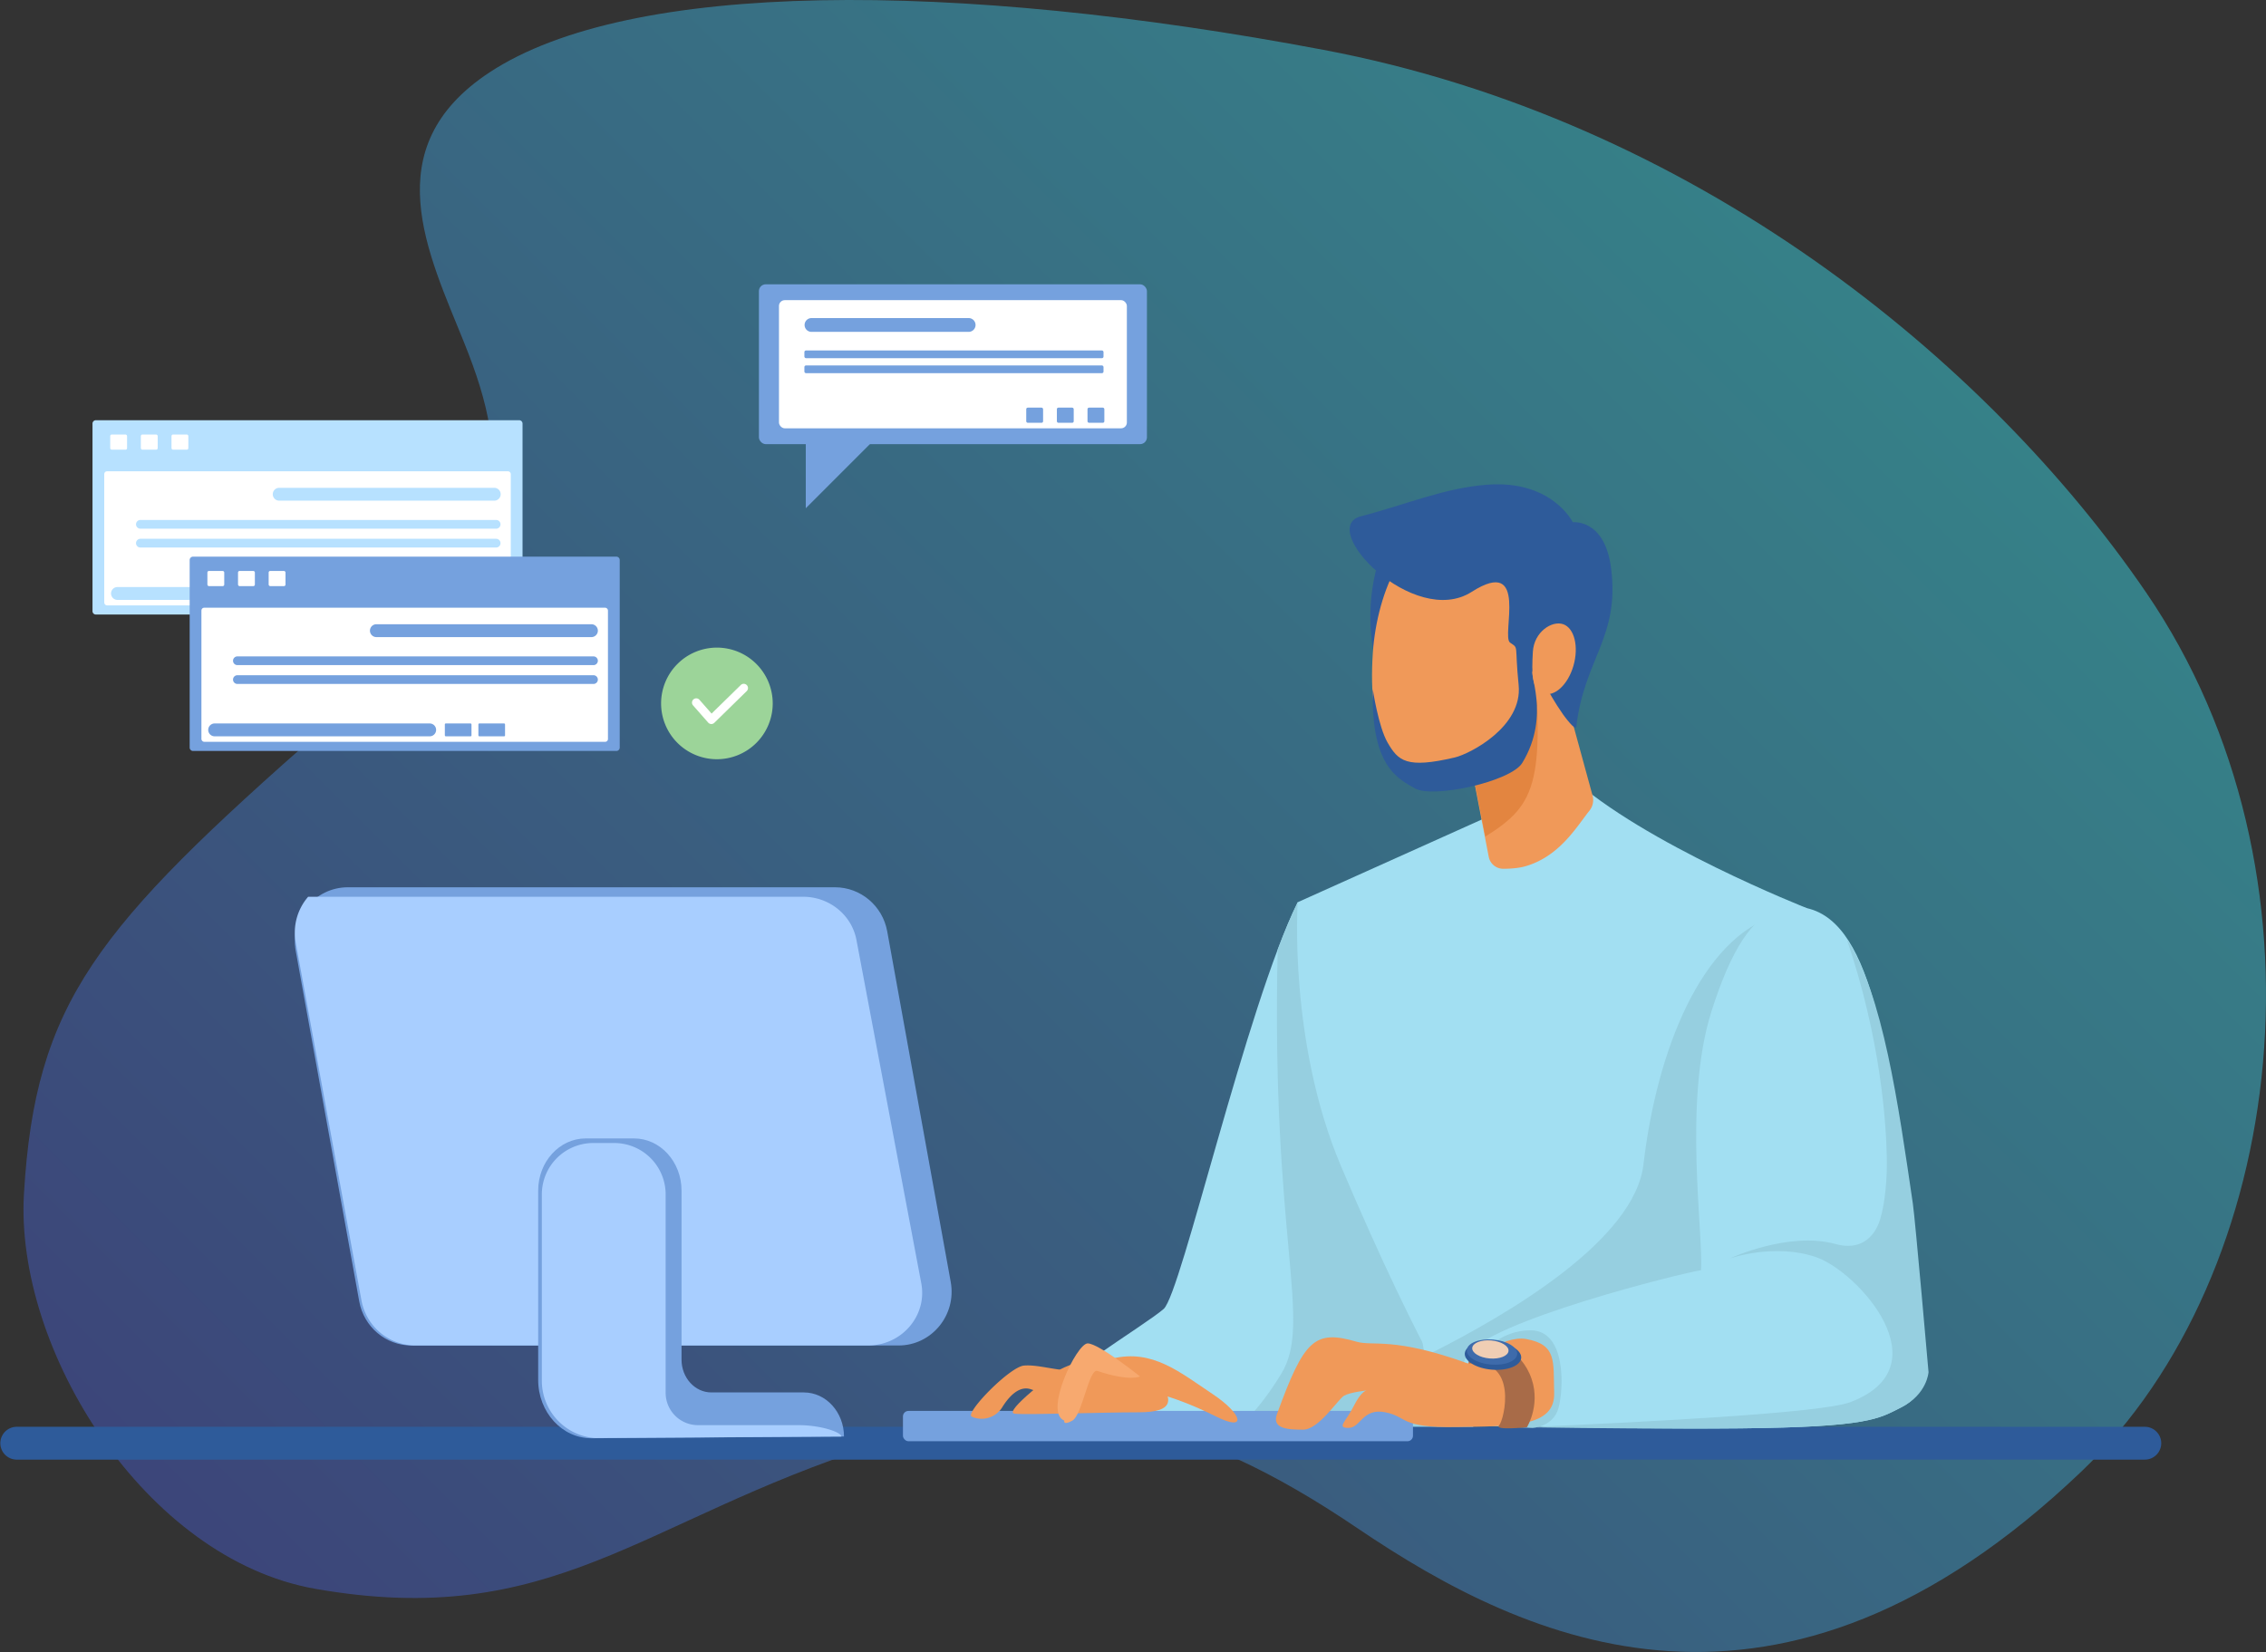 <svg xmlns="http://www.w3.org/2000/svg" xmlns:xlink="http://www.w3.org/1999/xlink" viewBox="0 0 3085.6 2250"><rect x="0" y="0" width="3085.6" height="2250" fill="#333333" stroke="none"/><defs><style>.cls-1{opacity:0.5;fill:url(#Безымянный_градиент_71);}.cls-2{fill:#a2dff2;}.cls-3{fill:#96cfe0;}.cls-4{fill:#2e5b9a;}.cls-5{fill:#f09959;}.cls-6{fill:#e38540;}.cls-7{fill:#75a1de;}.cls-8{fill:#a86b48;}.cls-9{fill:#3e6bab;}.cls-10{fill:#f0ceb4;}.cls-11{fill:#a8ceff;}.cls-12{fill:#f7a96f;}.cls-13{fill:#b7e1ff;}.cls-14{fill:#fff;}.cls-15{fill:#9cd499;}</style><linearGradient id="Безымянный_градиент_71" x1="2496.64" y1="2765.58" x2="4491.16" y2="771.06" gradientUnits="userSpaceOnUse"><stop offset="0" stop-color="#4659c1"/><stop offset="1" stop-color="#3ad0de"/></linearGradient></defs><title>developer</title><g id="Layer_1" data-name="Layer 1"><path class="cls-1" d="M4848.94,2453.89c281-268.28,348.18-816,87.87-1196.86-217-317.42-616.61-643.93-1120.2-739.11S2871.82,422.84,2681,548.58c-156.15,102.9-83.57,246.22-34.6,368,65.37,162.57,75,291.65-193.91,527.82-307,269.6-390.07,370.8-405.46,631.49-12.51,212,164.5,497.21,396.77,538.08,323.36,56.89,443.39-93.38,759.74-194.69,253.78-81.27,429.8-43.26,659.89,112.49S4436.51,2847.59,4848.94,2453.89Z" transform="translate(-2014.4 -450)"/></g><g id="Слой_1" data-name="Слой 1"><path class="cls-2" d="M3781.45,1678.84c-70.28,142.67-158.39,532.52-182.43,553.87s-162.88,104.14-186.91,144.19-13.35,26.71-2.67,29.38,614.14,5.34,614.14,5.34-69.42-413.88-77.43-416.55S3781.45,1678.84,3781.45,1678.84Z" transform="translate(-2014.4 -450)"/><path class="cls-3" d="M3681.53,2409.68c110.83.78,227.78,1.39,292.17,1.7l-88.16-527.17c-47-91.15-104.09-205.37-104.09-205.37-8.86,18-18,39.91-27.27,64.51-9.14,396,47.89,506.93,5.06,577.48C3725.81,2375.88,3695.3,2400.51,3681.53,2409.68Z" transform="translate(-2014.4 -450)"/><path class="cls-4" d="M4934.5,2438H2036.75a22.36,22.36,0,0,1,0-44.71H4934.5a22.36,22.36,0,1,1,0,44.71Z" transform="translate(-2014.4 -450)"/><path class="cls-2" d="M4151.53,1506.65c100.23,92.52,323.34,180.26,323.34,180.26s33.89,313.18,10.77,490.51-10.29,213.32-10.29,213.32h-460s-61.74-85.68-174.77-352.1c-72-169.62-59.11-359.8-59.11-359.8l280.13-125.93Z" transform="translate(-2014.4 -450)"/><path class="cls-3" d="M4015.33,2390.74h460s-12.84-36,10.29-213.32c19-146-.58-384.14-8.1-463.68l-41.84-17.93c-105,30.26-165.56,186.92-183.36,340-11.91,102.44-181.62,203.28-292.63,258.8C3996.18,2364.15,4015.33,2390.74,4015.33,2390.74Z" transform="translate(-2014.4 -450)"/><path class="cls-4" d="M3902.54,1185.19c-55.45,123.51,11.11,237.92,9.09,233.1s83.93-208.53,83.93-208.53Z" transform="translate(-2014.4 -450)"/><path class="cls-5" d="M4112.68,1276.52,4183,1533.58a23.25,23.25,0,0,1-4.45,20.83c-16.49,20.32-40,62.11-87.36,75.52-9.21,2.61-20.56,3.31-29.75,3.34a20.08,20.08,0,0,1-19.82-16.25l-47.12-243.81Z" transform="translate(-2014.4 -450)"/><path class="cls-6" d="M4099.25,1298l-25.7,10.53-79,64.67,42.43,216.16C4108.88,1544.52,4119.37,1514.24,4099.25,1298Z" transform="translate(-2014.4 -450)"/><path class="cls-5" d="M4110.1,1390.23c-15.57,84.57-78.84,141.76-141.34,127.75s-92.3-68.75-85-178.49c5.75-86.1,48.21-179.68,110.7-165.66S4125.66,1305.67,4110.1,1390.23Z" transform="translate(-2014.4 -450)"/><path class="cls-2" d="M4474.87,1686.91c93.07,21,110.37,210.06,140.63,409.45,3.49,22.94,21.37,217.18,21.37,217.18s1.78,35.61-33.83,53.41c-30.42,15.21-42.72,26.7-219,28.48-169.26,1.71-387.5-5.34-387.5-5.34s-1.93-63,15.43-93.76c26.11-46.28,293.74-112.74,318.66-116.3,3.56-49.85-24.58-230.2,14.24-352.48,26.71-84.12,55.41-128.18,91.38-139.7C4448.28,1684,4461.07,1683.79,4474.87,1686.91Z" transform="translate(-2014.4 -450)"/><path class="cls-3" d="M4092.29,2393.93c83.44,1.25,198,2.45,291.79,1.5,176.24-1.78,188.54-13.27,219-28.48,35.61-17.8,37.39-48.07,37.39-48.07s-18-206.68-21.36-229.64c-19.59-133.52-40.75-286.3-90-360,46.29,135.68,53.74,250.15,54.57,299,.42,24.76-1.86,58.67-9.09,82.36-8,26.26-28.48,42.72-60.53,33.82-64.09-17.8-144.2,19.59-144.2,19.59s60.53-21.37,117.5-1.78,174.46,149.53,46.28,197.6C4494.39,2374.54,4259.46,2386.53,4092.29,2393.93Z" transform="translate(-2014.4 -450)"/><path class="cls-3" d="M4026.25,2302.27s23.74-40.35,72.4-40.35,45.1,79.51,38,105.62-35.61,27.3-35.61,27.3l-104.44-4.75Z" transform="translate(-2014.4 -450)"/><rect class="cls-7" x="1229.54" y="1921.67" width="694.49" height="41.29" rx="7.49"/><path class="cls-5" d="M4013.2,2307c-102.07-36.8-128.84-22.95-151.91-29.68-57-16.61-71.21-2.37-108,98.51-7.33,20.1,14.24,21.36,35.6,21.36s47.48-41.54,55.78-46.28,30.86-7.12,30.86-7.12-7.12,0-17.8,21.36-23.74,29.67-7.12,29.67,19-27.3,49.84-21.36,19,21.36,96.13,20.17,135.37,0,134.11-46.28c-1.18-43.91,3.68-65.87-38-73.58C4060.67,2267.85,4013.2,2307,4013.2,2307Z" transform="translate(-2014.4 -450)"/><path class="cls-8" d="M4014.54,2307c68.24-7.72,48.21,77.29,41.09,84.41s38,2.5,38,2.5,21.2-34.1,3.4-73.27-53.41-40.94-53.41-40.94l-30.26,16.61Z" transform="translate(-2014.4 -450)"/><path class="cls-4" d="M4085.79,2299.62c-.88,10.53-18.78,17.63-40,15.86s-37.68-11.75-36.8-22.28,18.79-17.64,40-15.87S4086.67,2289.08,4085.79,2299.62Z" transform="translate(-2014.4 -450)"/><path class="cls-9" d="M4080.36,2294.38c-.78,9.41-16.78,15.76-35.73,14.17s-33.66-10.49-32.87-19.9,16.78-15.76,35.72-14.18S4081.15,2285,4080.36,2294.38Z" transform="translate(-2014.4 -450)"/><path class="cls-10" d="M4068.53,2290c-.57,6.78-12.08,11.35-25.72,10.21s-24.23-7.56-23.67-14.33,12.08-11.35,25.72-10.21S4069.09,2283.24,4068.53,2290Z" transform="translate(-2014.4 -450)"/><path class="cls-7" d="M3237.91,2282.55H2574.67c-34.89,0-64.8-25.27-71.1-60.06L2417.07,1745c-8.16-45,25.95-86.53,71.1-86.53h663.24c34.89,0,64.8,25.26,71.11,60L3309,2196C3317.17,2241,3283.07,2282.55,3237.91,2282.55Z" transform="translate(-2014.4 -450)"/><path class="cls-11" d="M3268.9,2197.8l-88.28-467.6c-6.43-34.07-37-58.81-72.57-58.81H2434a74.5,74.5,0,0,0-16.92,62.34l89.54,487.5a74.85,74.85,0,0,0,73.6,61.32h616.08C3242.42,2282.55,3277.23,2241.9,3268.9,2197.8Z" transform="translate(-2014.4 -450)"/><path class="cls-7" d="M3109,2346.49h-125.9c-22.46,0-40.66-20-40.66-44.67v-230.2c0-39.27-29-71.09-64.71-71.09h-65.78c-35.73,0-64.71,31.82-64.71,71.09v257.8c0,44.08,32.67,79.74,72.8,79.47l343.62-2.36C3163.63,2373.37,3139.16,2346.49,3109,2346.49Z" transform="translate(-2014.4 -450)"/><path class="cls-11" d="M2752.22,2076.79v253.85a78.24,78.24,0,0,0,72.56,78l335.35-2.09c0-5.5-26.47-15.51-59.12-15.51h-136.2a44,44,0,0,1-44-44V2076.79a70,70,0,0,0-70-70h-28.61A70,70,0,0,0,2752.22,2076.79Z" transform="translate(-2014.4 -450)"/><path class="cls-5" d="M3454.16,2317.23c50.68-28.15,112.62-18.77,135.15,9.39s26.27,46.92-24.4,46.92-152,3.76-168.94,1.88S3454.16,2317.23,3454.16,2317.23Z" transform="translate(-2014.4 -450)"/><path class="cls-5" d="M3529.24,2300.34c54.44-13.14,91.63,18.54,137,48.8,39.42,26.28,47.34,51.83,3.76,30-63.82-31.9-101.36-35.66-101.36-35.66Z" transform="translate(-2014.4 -450)"/><path class="cls-5" d="M3479.66,2317.06c-27.49,0-51.48-8.77-70.89-7.15s-80.85,64.68-71.15,69.53a20.93,20.93,0,0,0,2.27,1,33.09,33.09,0,0,0,39.27-13.78c8.7-14,22.84-30.19,39.31-24.38,27.49,9.71,56.34,8.77,56.34,8.77Z" transform="translate(-2014.4 -450)"/><path class="cls-12" d="M3463.55,2384.81c-28.16-11.27,16.89-105.12,31.91-105.12s71.32,45,71.32,45-13.24,7.47-58.18-7.51c-11.27-3.75-20.65,60.07-33.79,67.58S3463.55,2384.81,3463.55,2384.81Z" transform="translate(-2014.4 -450)"/><path class="cls-4" d="M3883.75,1388.91c-2.61,103.35,32.6,120.82,57.23,134.86s130.73-9.15,146.31-34.71c39.84-65.39,6.3-126.37,15.21-125.45s17.06,26.38,40.3,59.42c2.17,3.08,17.26,23.49,18.05,16.7,10.79-92.54,59-121.28,47.5-214.88-8.45-69-52.26-63.53-52.26-63.53s-28.25-57.74-116.21-51.18c-58.94,4.39-111.48,27.35-172.22,43s71.87,153.33,150.67,103,39.89,60.5,52.32,69.1,6,1.14,11.68,57.84-66.31,93.73-86.95,98.58c-66,15.52-77,4.64-91.47-20.21C3891.37,1439.9,3883.75,1388.91,3883.75,1388.91Z" transform="translate(-2014.4 -450)"/><path class="cls-5" d="M4156.91,1356.91c-7.57,26-26.07,42.87-41.32,37.58s-15.71-26.45-13.91-56.73c1.62-27.3,26.07-42.88,41.32-37.59S4164.48,1330.86,4156.91,1356.91Z" transform="translate(-2014.4 -450)"/><path class="cls-13" d="M130.55,572.34H706.94a4.6,4.6,0,0,1,4.6,4.6V832.38a4.6,4.6,0,0,1-4.6,4.6H130.55a4.6,4.6,0,0,1-4.6-4.6V576.95A4.61,4.61,0,0,1,130.55,572.34Z"/><rect class="cls-14" x="141.96" y="641.87" width="553.57" height="182.69" rx="3.72"/><rect class="cls-14" x="150.09" y="591.82" width="22.94" height="20.65" rx="2.06"/><rect class="cls-14" x="191.8" y="591.82" width="22.94" height="20.65" rx="2.06"/><rect class="cls-14" x="233.52" y="591.82" width="22.94" height="20.65" rx="2.06"/><path class="cls-13" d="M2687.41,1131.91H2394.6a8.76,8.76,0,1,1,0-17.52h292.81a8.76,8.76,0,1,1,0,17.52Z" transform="translate(-2014.4 -450)"/><path class="cls-13" d="M2467.18,1267.06H2174.36a8.76,8.76,0,0,1,0-17.52h292.82a8.76,8.76,0,0,1,0,17.52Z" transform="translate(-2014.4 -450)"/><rect class="cls-13" x="473.42" y="799.54" width="36.29" height="17.52" rx="1.24"/><rect class="cls-13" x="519.1" y="799.54" width="36.29" height="17.52" rx="1.24"/><path class="cls-13" d="M2690.23,1170.08h-484.9a5.95,5.95,0,0,1,0-11.89h484.9a5.95,5.95,0,0,1,0,11.89Z" transform="translate(-2014.4 -450)"/><path class="cls-13" d="M2690.23,1195.73h-484.9a5.95,5.95,0,0,1,0-11.89h484.9a5.95,5.95,0,0,1,0,11.89Z" transform="translate(-2014.4 -450)"/><path class="cls-7" d="M262.88,758.15H839.27a4.6,4.6,0,0,1,4.6,4.6V1018.2a4.6,4.6,0,0,1-4.6,4.6H262.88a4.61,4.61,0,0,1-4.61-4.61V762.76A4.6,4.6,0,0,1,262.88,758.15Z"/><rect class="cls-14" x="274.28" y="827.68" width="553.57" height="182.69" rx="3.72"/><rect class="cls-14" x="282.41" y="777.63" width="22.94" height="20.65" rx="2.06"/><rect class="cls-14" x="324.12" y="777.63" width="22.94" height="20.65" rx="2.06"/><rect class="cls-14" x="365.83" y="777.63" width="22.94" height="20.65" rx="2.06"/><path class="cls-7" d="M2819.74,1317.73H2526.92a8.76,8.76,0,0,1,0-17.52h292.82a8.76,8.76,0,0,1,0,17.52Z" transform="translate(-2014.4 -450)"/><path class="cls-7" d="M2599.5,1452.87H2306.69a8.76,8.76,0,0,1,0-17.52H2599.5a8.76,8.76,0,1,1,0,17.52Z" transform="translate(-2014.4 -450)"/><rect class="cls-7" x="605.74" y="985.35" width="36.29" height="17.52" rx="1.24"/><rect class="cls-7" x="651.42" y="985.35" width="36.29" height="17.52" rx="1.24"/><path class="cls-7" d="M2822.55,1355.89H2337.66a5.94,5.94,0,1,1,0-11.88h484.89a5.94,5.94,0,0,1,0,11.88Z" transform="translate(-2014.4 -450)"/><path class="cls-7" d="M2822.55,1381.54H2337.66a5.94,5.94,0,1,1,0-11.88h484.89a5.94,5.94,0,0,1,0,11.88Z" transform="translate(-2014.4 -450)"/><path class="cls-15" d="M3066.61,1408.05a76,76,0,1,1-76-76A76,76,0,0,1,3066.61,1408.05Z" transform="translate(-2014.4 -450)"/><path class="cls-14" d="M2983.05,1436.13h-.22a5.82,5.82,0,0,1-4.13-2l-20.64-23.46a5.79,5.79,0,0,1,8.69-7.65l16.61,18.88,39.75-38.9a5.78,5.78,0,0,1,8.09,8.27l-44.1,43.17A5.81,5.81,0,0,1,2983.05,1436.13Z" transform="translate(-2014.4 -450)"/><rect class="cls-7" x="1033.4" y="387.21" width="528.38" height="217.73" rx="9.34"/><path class="cls-7" d="M3111.62,1022.09v120.13L3250,1003.79S3114.43,1022.09,3111.62,1022.09Z" transform="translate(-2014.4 -450)"/><rect class="cls-14" x="1060.73" y="408.8" width="473.72" height="174.56" rx="7.92"/><path class="cls-7" d="M3333.1,902h-214a9.39,9.39,0,0,1,0-18.77h214a9.39,9.39,0,1,1,0,18.77Z" transform="translate(-2014.4 -450)"/><rect class="cls-7" x="1095.34" y="477.31" width="407.31" height="10.54" rx="2.16"/><rect class="cls-7" x="1095.34" y="497.73" width="407.31" height="10.54" rx="2.16"/><rect class="cls-7" x="1397.43" y="555.2" width="22.94" height="20.65" rx="2.06"/><rect class="cls-7" x="1439.14" y="555.2" width="22.94" height="20.65" rx="2.06"/><rect class="cls-7" x="1480.85" y="555.2" width="22.94" height="20.65" rx="2.06"/></g></svg>